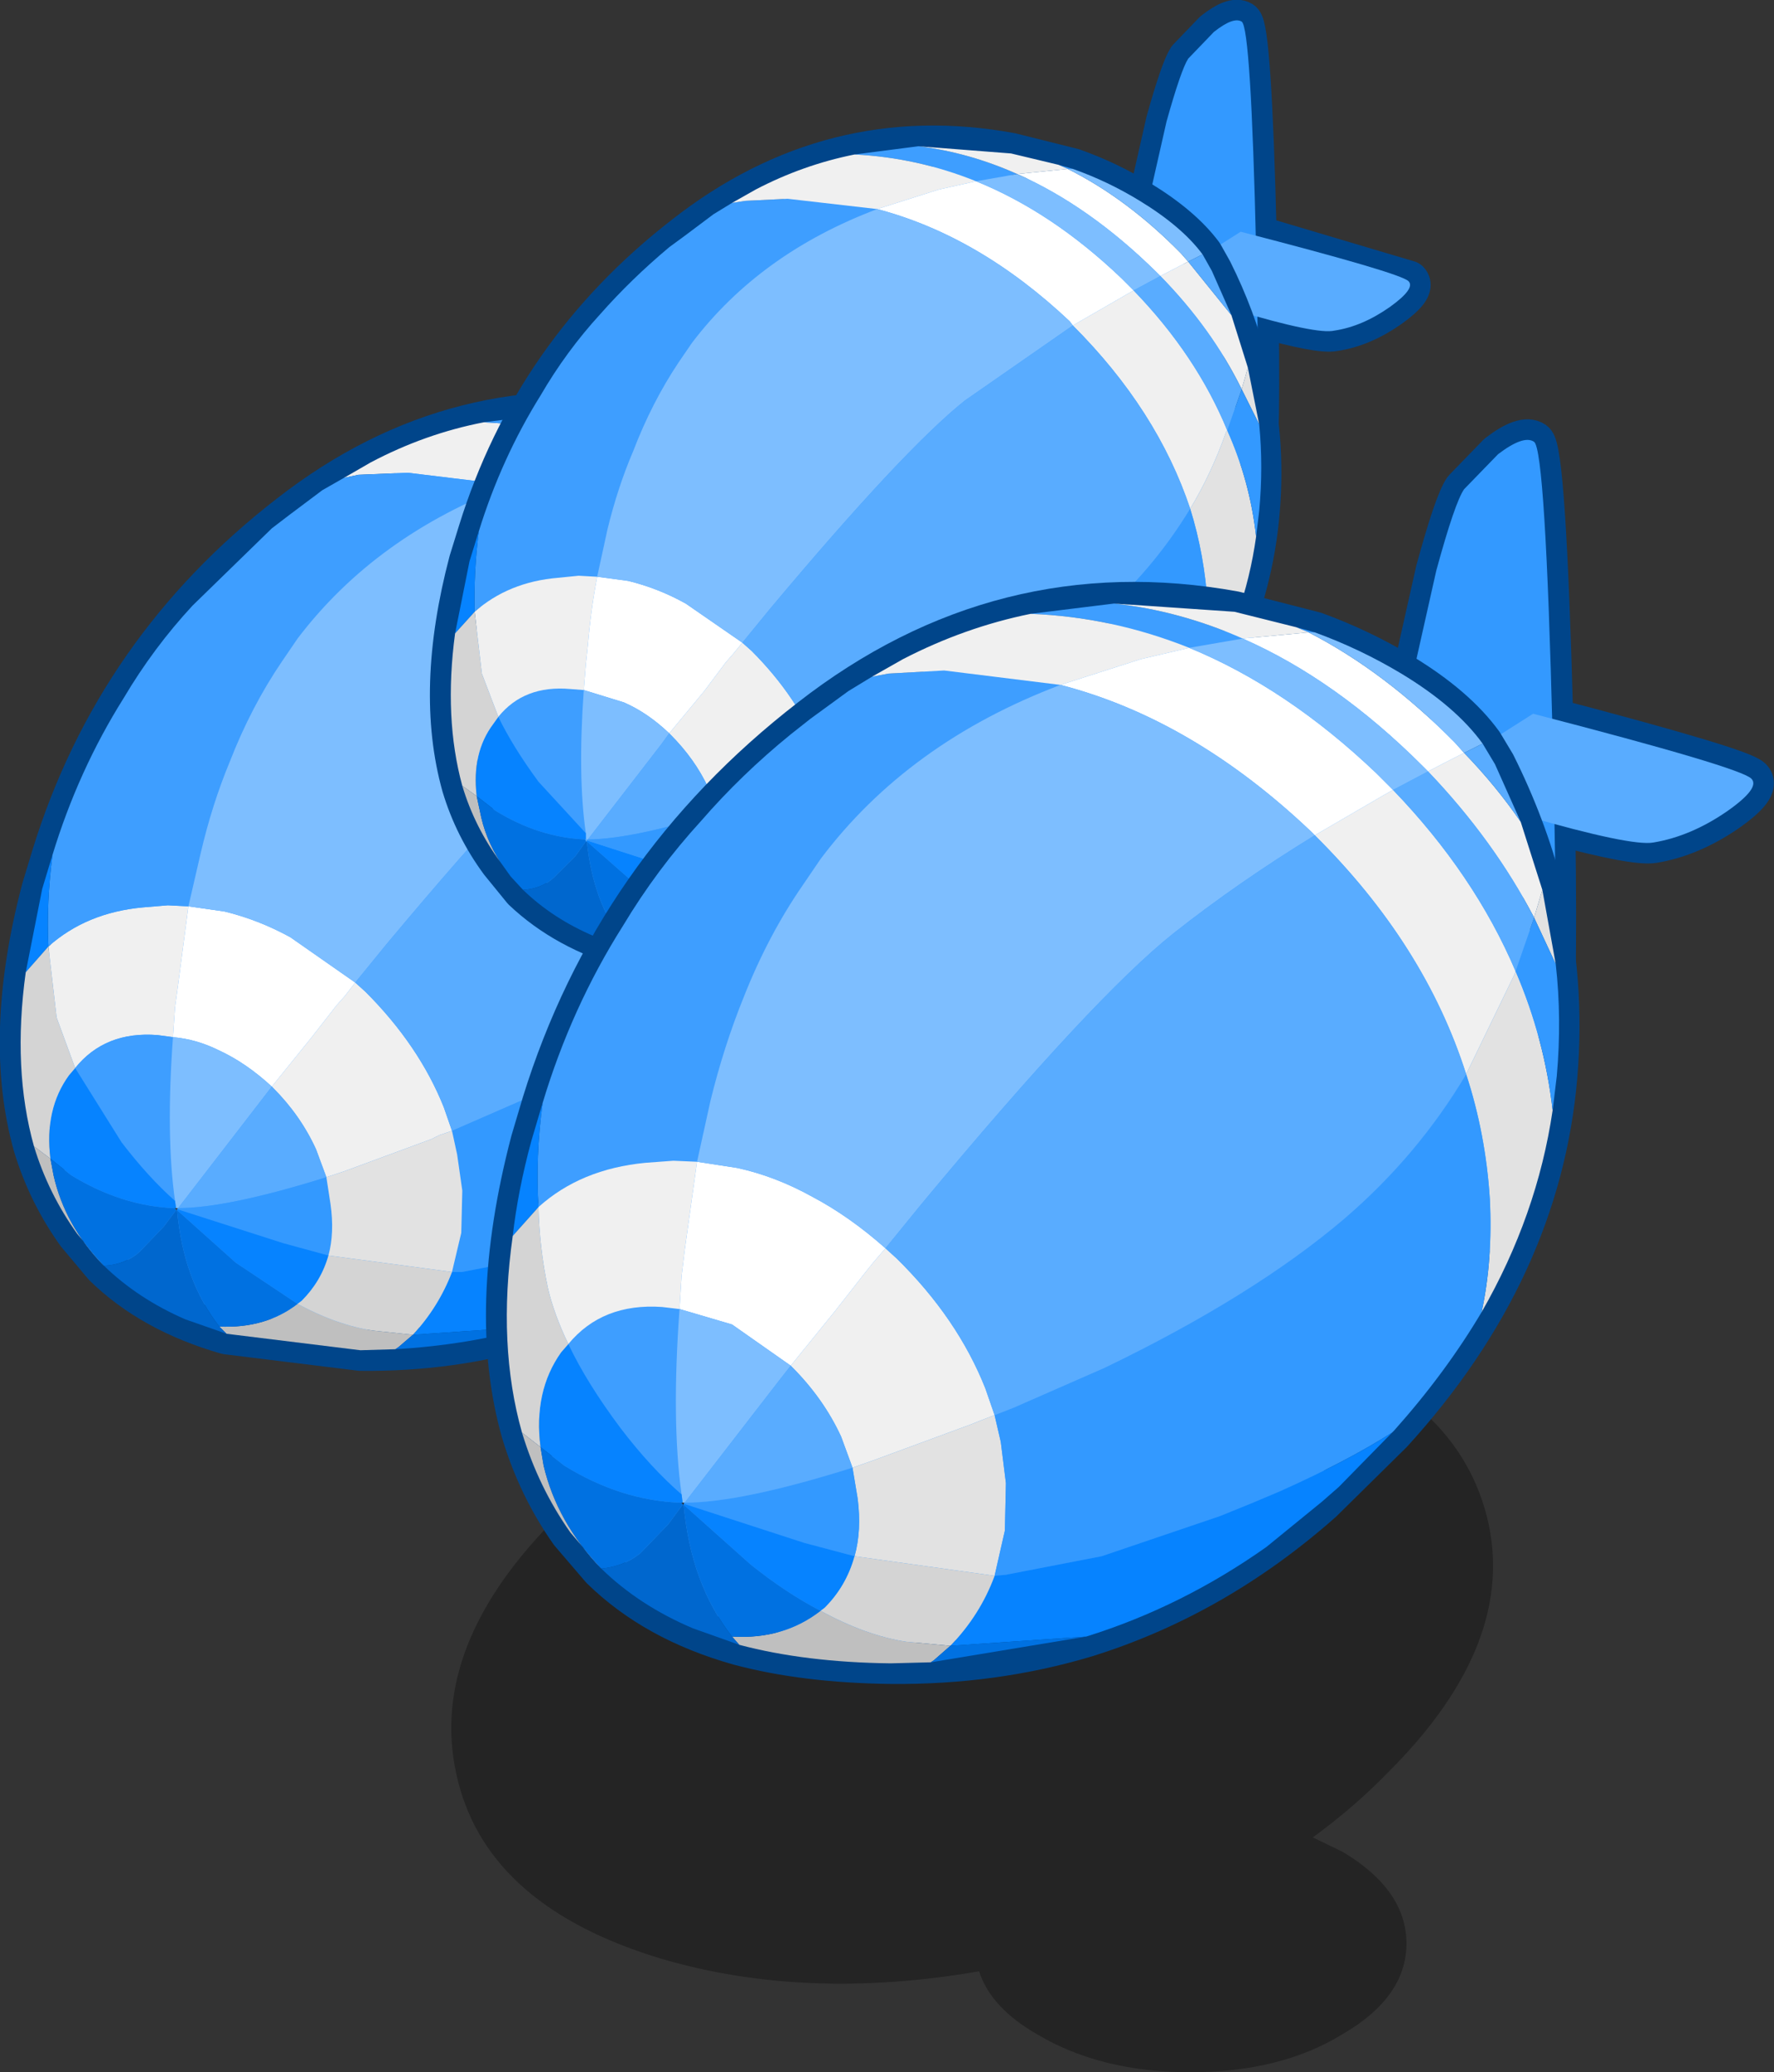 <?xml version="1.0" encoding="UTF-8" standalone="no"?>
<svg xmlns:xlink="http://www.w3.org/1999/xlink" height="100.6px" width="86.15px" xmlns="http://www.w3.org/2000/svg">
  <rect width="100%" height="100%" fill="#333333" stroke="none"/>
  <g transform="matrix(1.0, 0.0, 0.0, 1.0, 13.3, 35.6)">
    <path d="M58.9 38.0 Q60.45 44.1 54.15 50.4 52.45 52.15 50.45 53.6 L51.9 54.3 Q55.0 56.15 55.0 58.75 55.0 61.35 51.9 63.15 48.9 65.0 44.5 65.0 40.15 65.0 37.05 63.15 34.8 61.85 34.25 60.1 25.85 61.55 18.85 59.5 10.5 57.0 8.95 50.9 7.35 44.65 13.4 38.4 19.7 32.45 30.1 29.75 40.55 27.05 48.7 29.3 57.3 31.75 58.9 38.0" fill="#000000" fill-opacity="0.302" fill-rule="evenodd" stroke="none"/>
    <path d="M30.25 -21.95 Q31.35 -22.8 31.8 -22.5 32.3 -22.15 32.6 -10.6 40.7 -8.45 41.1 -8.05 41.5 -7.65 40.05 -6.6 38.5 -5.55 36.95 -5.3 36.15 -5.15 32.7 -6.1 32.8 2.55 32.45 2.95 32.1 3.35 30.15 2.35 L28.25 1.3 26.65 -4.65 26.5 -7.95 Q26.45 -11.45 26.65 -12.65 L27.6 -16.95 Q28.4 -19.85 28.8 -20.45 L30.25 -21.95" fill="#59acff" fill-rule="evenodd" stroke="none"/>
    <path d="M30.25 -21.95 Q31.35 -22.8 31.8 -22.5 32.3 -22.15 32.6 -10.6 40.7 -8.45 41.1 -8.05 41.5 -7.65 40.05 -6.6 38.5 -5.55 36.95 -5.3 36.15 -5.15 32.7 -6.1 32.8 2.55 32.45 2.95 32.1 3.35 30.15 2.35 L28.25 1.3 26.65 -4.65 26.5 -7.95 Q26.45 -11.45 26.65 -12.65 L27.6 -16.95 Q28.4 -19.85 28.8 -20.45 L30.25 -21.95 Z" fill="none" stroke="#00458a" stroke-linecap="round" stroke-linejoin="round" stroke-width="2.0"/>
    <path d="M26.5 -7.95 Q26.45 -11.45 26.65 -12.65 L27.6 -16.95 Q28.4 -19.85 28.8 -20.45 L30.25 -21.95 Q31.35 -22.8 31.8 -22.5 32.3 -22.15 32.6 -9.85 32.9 2.45 32.45 2.95 32.1 3.35 30.15 2.35 L28.25 1.3 26.65 -4.65 26.5 -7.95" fill="#3399ff" fill-rule="evenodd" stroke="none"/>
    <path d="M27.05 -7.8 L31.75 -10.8 Q40.65 -8.5 41.1 -8.05 41.5 -7.65 40.05 -6.6 38.5 -5.55 36.95 -5.3 36.0 -5.1 31.4 -6.45 L27.05 -7.8" fill="#59acff" fill-rule="evenodd" stroke="none"/>
    <path d="M30.1 -8.65 Q31.45 -6.0 32.15 -3.25 33.1 0.65 32.75 4.75 32.05 13.05 25.7 20.05 L22.7 23.0 Q18.1 27.05 12.6 28.8 8.6 30.0 4.2 29.95 L-2.3 29.15 Q-5.95 28.1 -8.25 25.85 L-9.55 24.3 Q-10.95 22.35 -11.65 20.05 -13.15 14.75 -11.25 7.55 L-10.75 5.9 Q-7.65 -4.1 0.75 -10.6 8.95 -17.0 18.95 -15.2 L22.4 -14.3 Q24.35 -13.6 26.1 -12.55 28.45 -11.1 29.6 -9.55 L30.1 -8.65 M-4.75 23.15 L-4.7 23.15 -4.7 23.1 -4.65 23.05 -4.85 23.05 -4.75 23.1 -4.75 23.15" fill="#3e9eff" fill-rule="evenodd" stroke="none"/>
    <path d="M30.1 -8.65 L29.6 -9.55 Q28.45 -11.1 26.1 -12.55 24.35 -13.6 22.4 -14.3 L18.95 -15.2 Q8.95 -17.0 0.75 -10.6 -7.65 -4.1 -10.75 5.9 L-11.25 7.55 Q-13.15 14.75 -11.65 20.05 -10.95 22.35 -9.55 24.3 L-8.25 25.85 Q-5.95 28.1 -2.3 29.15 L4.2 29.95 Q8.6 30.0 12.6 28.8 18.1 27.05 22.7 23.0 L25.7 20.05 Q32.05 13.05 32.75 4.75 33.1 0.65 32.15 -3.25 31.45 -6.0 30.1 -8.65 Z" fill="none" stroke="#00458a" stroke-linecap="round" stroke-linejoin="round" stroke-width="2.0"/>
    <path d="M19.3 -14.05 Q16.6 -15.25 13.75 -15.55 L18.95 -15.2 21.6 -14.55 22.1 -14.3 19.3 -14.05 M10.2 -15.1 Q13.7 -14.95 17.0 -13.65 L14.9 -13.15 11.45 -12.05 6.5 -12.65 4.1 -12.55 3.4 -12.4 4.7 -13.15 Q7.35 -14.55 10.2 -15.1 M-10.95 10.35 Q-9.1 8.7 -6.35 8.45 L-5.15 8.35 -4.15 8.4 -4.65 12.2 -4.8 13.3 -4.9 14.75 -5.65 14.65 Q-8.2 14.45 -9.65 16.25 L-10.55 13.8 -10.95 10.35 M22.4 -5.6 L25.35 -7.3 25.75 -7.55 Q29.25 -3.9 31.0 0.25 L30.95 0.35 Q30.1 2.6 28.9 4.65 27.1 -0.9 22.4 -5.6 M31.8 -2.05 Q30.1 -5.4 27.25 -8.35 L28.8 -9.15 31.2 -6.15 32.15 -3.25 31.8 -2.05 M3.95 12.1 L4.45 12.55 Q7.05 15.15 8.25 18.15 L8.65 19.3 8.05 19.5 7.65 19.7 3.45 21.25 2.55 21.55 2.05 20.2 Q1.3 18.55 -0.05 17.2 L-0.1 17.15 1.8 14.8 3.05 13.2 3.45 12.75 3.95 12.1" fill="#f0f0f0" fill-rule="evenodd" stroke="none"/>
    <path d="M17.0 -13.65 Q21.2 -11.9 25.05 -8.25 L25.75 -7.55 25.35 -7.3 22.4 -5.6 22.2 -5.8 Q17.15 -10.6 11.45 -12.05 L14.9 -13.15 17.0 -13.65 M27.25 -8.35 L27.05 -8.55 Q23.3 -12.25 19.3 -14.05 L22.1 -14.3 Q25.4 -12.65 28.4 -9.6 L28.8 -9.15 27.25 -8.35 M-4.15 8.4 L-2.4 8.65 Q-0.75 9.05 0.8 9.9 L3.95 12.1 3.45 12.75 3.05 13.2 1.8 14.8 -0.1 17.15 Q-1.35 16.0 -2.65 15.4 -3.75 14.85 -4.9 14.75 L-4.8 13.3 -4.65 12.2 -4.15 8.4" fill="#ffffff" fill-rule="evenodd" stroke="none"/>
    <path d="M19.3 -14.05 L17.0 -13.65 Q13.7 -14.95 10.2 -15.1 L13.75 -15.55 Q16.6 -15.25 19.3 -14.05 M22.1 -14.3 L21.6 -14.55 22.4 -14.3 22.1 -14.3 M3.4 -12.4 L4.1 -12.55 6.5 -12.65 11.45 -12.05 Q4.95 -9.6 1.15 -4.6 L0.4 -3.5 Q-1.1 -1.3 -2.15 1.4 -3.0 3.45 -3.55 5.8 L-4.15 8.4 -5.15 8.35 -6.35 8.45 Q-9.1 8.7 -10.95 10.35 -11.05 8.2 -10.75 5.9 -9.5 1.8 -7.3 -1.7 -5.85 -4.15 -3.95 -6.2 L-0.1 -9.95 0.75 -10.6 2.35 -11.8 3.4 -12.4 M-9.65 16.25 Q-8.2 14.45 -5.65 14.65 L-4.9 14.75 Q-5.25 19.55 -4.8 22.7 -6.1 21.55 -7.4 19.85 L-9.65 16.25" fill="#3e9eff" fill-rule="evenodd" stroke="none"/>
    <path d="M17.0 -13.65 L19.3 -14.05 Q23.3 -12.25 27.05 -8.55 L27.25 -8.35 25.75 -7.55 25.05 -8.25 Q21.2 -11.9 17.0 -13.65 M-4.15 8.4 L-3.55 5.8 Q-3.0 3.45 -2.15 1.4 -1.1 -1.3 0.4 -3.5 L1.15 -4.6 Q4.95 -9.6 11.45 -12.05 17.15 -10.6 22.2 -5.8 L22.4 -5.6 Q19.05 -3.55 16.35 -1.4 12.9 1.35 5.5 10.2 L3.95 12.1 0.8 9.9 Q-0.75 9.05 -2.4 8.65 L-4.15 8.4 M28.8 -9.15 L28.4 -9.6 Q25.4 -12.65 22.1 -14.3 L22.4 -14.3 Q24.35 -13.6 26.1 -12.55 28.45 -11.1 29.6 -9.55 L28.8 -9.15 M-4.9 14.75 Q-3.75 14.85 -2.65 15.4 -1.35 16.0 -0.1 17.15 L-0.6 17.8 -4.65 23.05 -4.75 23.05 -4.8 22.7 Q-5.25 19.55 -4.9 14.75" fill="#7dbeff" fill-rule="evenodd" stroke="none"/>
    <path d="M25.75 -7.55 L27.25 -8.35 Q30.1 -5.4 31.8 -2.05 L31.0 0.25 Q29.25 -3.9 25.75 -7.55 M29.6 -9.55 L30.1 -8.65 31.2 -6.15 28.8 -9.15 29.6 -9.55 M3.95 12.1 L5.5 10.2 Q12.9 1.35 16.35 -1.4 19.05 -3.55 22.4 -5.6 27.1 -0.9 28.9 4.65 26.8 8.15 23.65 10.85 19.8 14.15 13.35 17.25 L9.45 18.95 8.65 19.3 8.25 18.15 Q7.05 15.15 4.45 12.55 L3.95 12.1 M-0.1 17.15 L-0.05 17.2 Q1.3 18.55 2.05 20.2 L2.55 21.55 Q-2.25 23.05 -4.65 23.05 L-0.6 17.8 -0.1 17.15" fill="#59acff" fill-rule="evenodd" stroke="none"/>
    <path d="M31.0 0.25 L31.8 -2.05 32.75 -0.1 Q33.0 2.25 32.75 4.75 L32.6 6.2 Q32.25 3.1 31.0 0.25 M29.55 14.85 L25.8 19.95 25.7 20.05 20.9 22.55 Q20.3 22.75 19.75 23.05 L18.3 23.6 13.25 25.35 9.15 26.15 8.65 26.15 9.1 24.25 9.15 22.2 8.9 20.45 8.65 19.3 9.45 18.95 13.35 17.25 Q19.8 14.15 23.65 10.85 26.8 8.15 28.9 4.65 29.7 7.2 29.9 10.0 30.05 12.6 29.55 14.85 M2.55 21.55 L2.75 22.85 Q2.95 24.25 2.65 25.35 L0.45 24.75 -4.7 23.1 -4.65 23.05 Q-2.25 23.05 2.55 21.55" fill="#3399ff" fill-rule="evenodd" stroke="none"/>
    <path d="M32.15 -3.25 L32.75 -0.1 31.8 -2.05 32.15 -3.25 M32.6 6.2 Q31.95 10.7 29.55 14.85 30.05 12.6 29.9 10.0 29.7 7.2 28.9 4.65 30.1 2.6 30.95 0.35 L31.0 0.25 Q32.25 3.1 32.6 6.2 M8.65 19.3 L8.9 20.45 9.15 22.2 9.1 24.25 8.65 26.15 2.65 25.35 Q2.95 24.25 2.75 22.85 L2.55 21.55 3.45 21.25 7.65 19.7 8.05 19.5 8.65 19.3" fill="#e2e2e2" fill-rule="evenodd" stroke="none"/>
    <path d="M-10.75 5.9 Q-11.05 8.2 -10.95 10.35 L-12.05 11.6 -11.25 7.55 -10.75 5.9 M25.7 20.05 L23.5 22.3 23.4 22.35 22.7 23.0 20.3 24.95 Q16.7 27.5 12.6 28.8 L6.75 29.2 Q8.0 27.85 8.65 26.15 L9.15 26.15 13.25 25.35 18.3 23.6 19.75 23.05 Q20.3 22.75 20.9 22.55 L25.7 20.05 M-4.7 23.1 L0.45 24.75 2.65 25.35 Q2.3 26.6 1.35 27.55 L1.15 27.7 -1.85 25.7 -4.7 23.15 -4.7 23.1 M-4.75 23.05 L-4.85 23.05 Q-7.4 22.95 -9.85 21.45 L-10.85 20.65 Q-11.15 18.25 -9.95 16.6 L-9.65 16.25 -7.4 19.85 Q-6.1 21.55 -4.8 22.7 L-4.75 23.05" fill="#0683ff" fill-rule="evenodd" stroke="none"/>
    <path d="M5.9 29.9 L4.2 29.95 -2.3 29.15 -2.65 28.8 Q-0.4 28.9 1.15 27.7 3.1 28.75 4.85 29.0 L6.75 29.2 6.05 29.8 5.9 29.9 M-8.25 25.85 L-9.55 24.3 Q-10.95 22.35 -11.65 20.05 L-10.85 20.65 -10.7 21.45 Q-10.15 23.9 -8.25 25.85" fill="#bfbfbf" fill-rule="evenodd" stroke="none"/>
    <path d="M12.6 28.8 Q9.4 29.7 5.9 29.9 L6.05 29.8 6.75 29.2 12.6 28.8 M-4.85 23.05 L-4.75 23.1 -4.75 23.15 -5.35 23.95 -6.55 25.2 Q-7.25 25.8 -8.25 25.85 -10.15 23.9 -10.7 21.45 L-10.85 20.65 -9.85 21.45 Q-7.4 22.95 -4.85 23.05 M-4.7 23.15 L-1.85 25.7 1.15 27.7 Q-0.4 28.9 -2.65 28.8 -4.4 26.55 -4.7 23.15" fill="#0071e1" fill-rule="evenodd" stroke="none"/>
    <path d="M-11.65 20.05 Q-12.7 16.3 -12.05 11.6 L-10.95 10.35 -10.55 13.8 -9.65 16.25 -9.95 16.6 Q-11.15 18.25 -10.85 20.65 L-11.65 20.05 M2.65 25.35 L8.65 26.15 Q8.0 27.85 6.75 29.2 L4.85 29.0 Q3.1 28.75 1.15 27.7 L1.35 27.55 Q2.3 26.6 2.65 25.35" fill="#d4d4d4" fill-rule="evenodd" stroke="none"/>
    <path d="M-2.3 29.15 L-4.3 28.45 Q-6.6 27.45 -8.25 25.85 -7.25 25.8 -6.55 25.2 L-5.35 23.95 -4.75 23.15 -4.7 23.15 Q-4.4 26.55 -2.65 28.8 L-2.3 29.15" fill="#0067ce" fill-rule="evenodd" stroke="none"/>
    <path d="M44.4 -32.75 L45.65 -34.05 Q46.6 -34.8 47.0 -34.55 47.45 -34.25 47.7 -24.15 L55.1 -21.95 Q55.45 -21.6 54.2 -20.7 52.85 -19.75 51.5 -19.55 50.8 -19.4 47.8 -20.25 47.9 -12.7 47.55 -12.35 47.25 -12.0 45.55 -12.9 L43.9 -13.8 42.5 -19.0 42.4 -21.85 42.5 -25.95 43.35 -29.7 Q44.05 -32.2 44.4 -32.75" fill="#59acff" fill-rule="evenodd" stroke="none"/>
    <path d="M44.4 -32.75 L45.65 -34.05 Q46.6 -34.8 47.0 -34.55 47.45 -34.25 47.7 -24.15 L55.1 -21.95 Q55.45 -21.6 54.2 -20.7 52.85 -19.75 51.5 -19.55 50.8 -19.4 47.8 -20.25 47.9 -12.7 47.55 -12.35 47.25 -12.0 45.55 -12.9 L43.9 -13.8 42.5 -19.0 42.4 -21.85 42.5 -25.95 43.35 -29.7 Q44.05 -32.2 44.4 -32.75 Z" fill="none" stroke="#00458a" stroke-linecap="round" stroke-linejoin="round" stroke-width="2.0"/>
    <path d="M47.0 -34.55 Q47.45 -34.25 47.7 -23.5 47.95 -12.8 47.55 -12.35 47.25 -12.0 45.55 -12.9 L43.9 -13.8 42.5 -19.0 42.4 -21.85 42.5 -25.95 43.35 -29.7 Q44.05 -32.2 44.4 -32.75 L45.65 -34.05 Q46.6 -34.8 47.0 -34.55" fill="#3399ff" fill-rule="evenodd" stroke="none"/>
    <path d="M51.5 -19.55 Q50.65 -19.35 46.65 -20.55 L42.85 -21.75 46.95 -24.35 Q54.7 -22.35 55.1 -21.95 55.45 -21.6 54.2 -20.7 52.85 -19.75 51.5 -19.55" fill="#59acff" fill-rule="evenodd" stroke="none"/>
    <path d="M35.8 -28.15 L38.8 -27.4 Q40.5 -26.8 42.05 -25.85 44.1 -24.6 45.1 -23.25 L45.55 -22.45 Q46.7 -20.15 47.3 -17.75 48.15 -14.35 47.85 -10.8 47.25 -3.55 41.7 2.55 L39.1 5.1 Q35.1 8.65 30.3 10.15 26.8 11.2 22.95 11.15 L17.3 10.45 Q14.15 9.55 12.1 7.6 L11.0 6.25 Q9.75 4.55 9.15 2.55 7.85 -2.1 9.5 -8.35 L9.95 -9.8 Q12.65 -18.5 19.95 -24.15 27.1 -29.75 35.8 -28.15 M15.25 5.15 L15.1 5.15 15.15 5.2 15.15 5.25 15.2 5.25 15.2 5.2 15.25 5.15" fill="#3e9eff" fill-rule="evenodd" stroke="none"/>
    <path d="M35.8 -28.15 Q27.1 -29.75 19.95 -24.15 12.65 -18.5 9.95 -9.8 L9.5 -8.35 Q7.85 -2.1 9.15 2.55 9.75 4.55 11.0 6.25 L12.1 7.6 Q14.15 9.55 17.3 10.45 L22.95 11.15 Q26.8 11.2 30.3 10.15 35.1 8.65 39.1 5.1 L41.7 2.55 Q47.25 -3.55 47.85 -10.8 48.15 -14.35 47.3 -17.75 46.7 -20.15 45.55 -22.45 L45.1 -23.25 Q44.1 -24.6 42.05 -25.85 40.5 -26.8 38.8 -27.4 L35.8 -28.15 Z" fill="none" stroke="#00458a" stroke-linecap="round" stroke-linejoin="round" stroke-width="2.0"/>
    <path d="M22.25 -25.75 L22.9 -25.85 24.95 -25.95 29.3 -25.45 Q23.6 -23.3 20.3 -18.95 L19.65 -18.0 Q18.35 -16.05 17.45 -13.7 16.7 -11.95 16.2 -9.9 L15.7 -7.6 14.8 -7.65 13.8 -7.55 Q11.4 -7.35 9.75 -5.9 9.7 -7.8 9.95 -9.8 11.05 -13.35 12.95 -16.4 14.2 -18.55 15.85 -20.35 17.35 -22.05 19.2 -23.6 L19.95 -24.15 21.35 -25.2 22.25 -25.75 M34.1 -26.8 Q31.25 -27.95 28.2 -28.1 L31.3 -28.5 Q33.75 -28.2 36.1 -27.15 L34.1 -26.8 M38.1 -27.6 L38.8 -27.4 38.55 -27.4 38.1 -27.6 M10.9 -0.8 Q12.15 -2.35 14.4 -2.15 L15.05 -2.1 Q14.75 2.1 15.15 4.85 L12.85 2.35 Q11.6 0.65 10.9 -0.8" fill="#3e9eff" fill-rule="evenodd" stroke="none"/>
    <path d="M22.25 -25.75 L23.4 -26.4 Q25.7 -27.6 28.2 -28.1 31.25 -27.95 34.1 -26.8 L32.3 -26.4 29.3 -25.45 24.95 -25.95 22.9 -25.85 22.25 -25.75 M31.3 -28.5 L35.8 -28.15 38.1 -27.6 38.55 -27.4 36.1 -27.15 Q33.75 -28.2 31.3 -28.5 M46.5 -20.3 L47.3 -17.75 47.0 -16.7 Q45.55 -19.65 43.05 -22.2 L44.4 -22.9 46.5 -20.3 M38.8 -19.8 L41.4 -21.3 41.75 -21.5 Q44.8 -18.35 46.3 -14.7 L46.25 -14.65 Q45.55 -12.65 44.5 -10.9 42.9 -15.7 38.8 -19.8 M9.75 -5.9 Q11.4 -7.35 13.8 -7.55 L14.8 -7.65 15.7 -7.6 Q15.4 -6.05 15.25 -4.3 L15.15 -3.35 15.05 -2.1 14.4 -2.15 Q12.15 -2.35 10.9 -0.8 L10.1 -2.9 9.75 -5.9 M19.2 0.0 L20.9 -2.05 21.95 -3.45 22.3 -3.85 22.75 -4.4 23.2 -4.0 Q25.45 -1.75 26.5 0.9 L26.85 1.9 26.3 2.05 25.95 2.25 Q23.95 2.95 22.3 3.6 21.9 3.65 21.55 3.85 L21.1 2.65 Q20.45 1.25 19.25 0.05 L19.2 0.0" fill="#f0f0f0" fill-rule="evenodd" stroke="none"/>
    <path d="M29.3 -25.45 L32.3 -26.4 34.1 -26.8 Q37.8 -25.3 41.15 -22.1 L41.75 -21.5 41.4 -21.3 38.8 -19.8 38.65 -20.0 Q34.25 -24.15 29.3 -25.45 M36.1 -27.15 L38.55 -27.4 Q41.45 -25.95 44.05 -23.3 L44.4 -22.9 43.05 -22.2 42.85 -22.4 Q39.6 -25.6 36.1 -27.15 M15.7 -7.6 L17.2 -7.4 Q18.65 -7.05 20.0 -6.3 L22.75 -4.4 22.3 -3.85 21.95 -3.45 20.9 -2.05 19.2 0.0 Q18.15 -1.0 17.0 -1.5 L15.05 -2.1 15.15 -3.35 15.25 -4.3 Q15.4 -6.05 15.7 -7.6" fill="#ffffff" fill-rule="evenodd" stroke="none"/>
    <path d="M38.8 -27.4 Q40.5 -26.8 42.05 -25.85 44.1 -24.6 45.1 -23.25 L44.4 -22.9 44.05 -23.3 Q41.45 -25.95 38.55 -27.4 L38.8 -27.4 M34.1 -26.8 L36.1 -27.15 Q39.6 -25.6 42.85 -22.4 L43.05 -22.2 41.75 -21.5 41.15 -22.1 Q37.8 -25.3 34.1 -26.8 M15.7 -7.6 L16.2 -9.9 Q16.7 -11.95 17.45 -13.7 18.35 -16.05 19.65 -18.0 L20.3 -18.95 Q23.6 -23.3 29.3 -25.45 34.25 -24.15 38.65 -20.0 L38.8 -19.8 33.55 -16.15 Q30.55 -13.75 24.1 -6.05 L22.75 -4.4 20.0 -6.3 Q18.65 -7.05 17.2 -7.4 L15.7 -7.6 M15.15 4.85 Q14.75 2.1 15.05 -2.1 L17.0 -1.5 Q18.15 -1.0 19.2 0.0 L18.8 0.55 15.25 5.15 15.15 5.15 15.15 4.85" fill="#7dbeff" fill-rule="evenodd" stroke="none"/>
    <path d="M41.7 2.55 L39.8 4.5 39.7 4.55 39.1 5.1 37.0 6.8 Q33.85 9.0 30.3 10.15 L25.2 10.5 Q26.3 9.35 26.85 7.85 L27.3 7.85 30.85 7.15 35.25 5.6 36.5 5.15 37.5 4.7 Q40.0 3.6 41.7 2.55 M8.8 -4.85 L9.5 -8.35 9.95 -9.8 Q9.7 -7.8 9.75 -5.9 L8.8 -4.85 M10.9 -0.8 Q11.6 0.65 12.85 2.35 L15.15 4.85 15.15 5.15 15.1 5.15 Q12.85 5.05 10.75 3.75 L9.85 3.05 Q9.6 0.95 10.65 -0.45 L10.9 -0.8 M15.2 5.2 L19.7 6.65 21.6 7.15 Q21.3 8.25 20.5 9.05 L20.3 9.2 17.7 7.45 15.2 5.25 15.2 5.2" fill="#0683ff" fill-rule="evenodd" stroke="none"/>
    <path d="M9.15 2.55 Q8.25 -0.75 8.8 -4.85 L9.75 -5.9 10.1 -2.9 10.9 -0.8 10.65 -0.45 Q9.6 0.95 9.85 3.05 L9.15 2.55 M26.85 7.85 Q26.3 9.35 25.2 10.5 L23.55 10.35 Q22.0 10.1 20.3 9.2 L20.5 9.05 Q21.3 8.25 21.6 7.15 24.9 7.9 26.85 7.85" fill="#d4d4d4" fill-rule="evenodd" stroke="none"/>
    <path d="M45.1 -23.25 L45.55 -22.45 46.5 -20.3 44.4 -22.9 45.1 -23.25 M41.75 -21.5 L43.05 -22.2 Q45.55 -19.65 47.0 -16.7 L46.3 -14.7 Q44.8 -18.35 41.75 -21.5 M22.75 -4.4 L24.1 -6.05 Q30.55 -13.75 33.55 -16.15 L38.8 -19.8 Q42.9 -15.7 44.5 -10.9 42.65 -7.85 39.9 -5.5 36.55 -2.6 30.95 0.1 L27.55 1.55 26.85 1.9 26.5 0.9 Q25.45 -1.75 23.2 -4.0 L22.75 -4.4 M19.2 0.0 L19.25 0.05 Q20.45 1.25 21.1 2.65 L21.55 3.85 Q17.35 5.15 15.25 5.15 L18.8 0.55 19.2 0.0" fill="#59acff" fill-rule="evenodd" stroke="none"/>
    <path d="M47.3 -17.75 L47.85 -15.0 47.0 -16.7 47.3 -17.75 M47.7 -9.55 Q47.15 -5.6 45.05 -2.0 45.5 -3.95 45.35 -6.2 45.2 -8.65 44.5 -10.9 45.55 -12.65 46.25 -14.65 L46.3 -14.7 Q47.4 -12.25 47.7 -9.55 M21.55 3.85 Q21.9 3.65 22.3 3.6 23.95 2.95 25.95 2.25 L26.3 2.05 26.85 1.9 27.05 2.9 27.3 4.4 27.25 6.2 26.85 7.85 Q24.9 7.9 21.6 7.15 21.9 6.2 21.7 4.95 L21.55 3.85" fill="#e2e2e2" fill-rule="evenodd" stroke="none"/>
    <path d="M47.85 -15.0 Q48.05 -12.95 47.85 -10.8 L47.7 -9.55 Q47.4 -12.25 46.3 -14.7 L47.0 -16.7 47.85 -15.0 M45.05 -2.0 L41.8 2.45 41.7 2.55 Q40.0 3.6 37.5 4.7 L36.5 5.15 35.25 5.6 30.85 7.15 27.3 7.85 26.85 7.85 27.25 6.2 27.3 4.4 27.05 2.9 26.85 1.9 27.55 1.55 30.95 0.1 Q36.55 -2.6 39.9 -5.5 42.65 -7.85 44.5 -10.9 45.2 -8.65 45.35 -6.2 45.5 -3.95 45.05 -2.0 M21.55 3.85 L21.7 4.95 Q21.9 6.2 21.6 7.15 L19.7 6.65 15.2 5.2 15.25 5.15 Q17.35 5.15 21.55 3.85" fill="#3399ff" fill-rule="evenodd" stroke="none"/>
    <path d="M24.45 11.1 L22.95 11.15 17.3 10.45 17.0 10.15 Q18.95 10.25 20.3 9.2 22.0 10.1 23.55 10.35 L25.2 10.5 24.6 11.0 24.45 11.1 M11.0 6.25 Q9.75 4.55 9.15 2.55 L9.85 3.05 10.0 3.75 Q10.25 5.1 11.0 6.25" fill="#bfbfbf" fill-rule="evenodd" stroke="none"/>
    <path d="M30.3 10.15 L24.45 11.1 24.6 11.0 25.2 10.5 30.3 10.15 M12.1 7.6 L11.5 6.95 11.0 6.25 Q10.25 5.1 10.0 3.75 L9.85 3.05 10.75 3.75 Q12.85 5.05 15.1 5.15 L15.15 5.2 15.15 5.25 14.65 5.95 13.6 7.0 Q13.0 7.55 12.1 7.6 M15.2 5.25 L17.7 7.45 20.3 9.2 Q18.95 10.25 17.0 10.15 15.5 8.2 15.2 5.25" fill="#0071e1" fill-rule="evenodd" stroke="none"/>
    <path d="M17.3 10.45 L15.55 9.85 Q13.55 9.0 12.1 7.6 13.0 7.55 13.6 7.0 L14.65 5.95 15.15 5.25 15.2 5.25 Q15.5 8.2 17.0 10.15 L17.3 10.45" fill="#0067ce" fill-rule="evenodd" stroke="none"/>
    <path d="M61.2 -14.15 Q61.75 -13.75 62.1 -0.7 71.25 1.7 71.75 2.2 72.2 2.65 70.55 3.8 68.8 5.0 67.0 5.3 66.1 5.45 62.2 4.4 62.35 14.15 61.95 14.6 61.55 15.05 59.35 13.95 L57.2 12.75 55.35 6.0 55.2 2.3 Q55.15 -1.65 55.35 -3.0 L56.45 -7.9 Q57.35 -11.2 57.8 -11.85 L59.45 -13.55 Q60.7 -14.5 61.2 -14.15" fill="#59acff" fill-rule="evenodd" stroke="none"/>
    <path d="M61.2 -14.15 Q61.75 -13.75 62.1 -0.7 71.25 1.7 71.75 2.2 72.2 2.65 70.55 3.8 68.8 5.0 67.0 5.3 66.1 5.45 62.2 4.4 62.35 14.15 61.95 14.6 61.55 15.05 59.35 13.95 L57.2 12.75 55.35 6.0 55.2 2.3 Q55.15 -1.65 55.35 -3.0 L56.45 -7.9 Q57.35 -11.2 57.8 -11.85 L59.45 -13.55 Q60.7 -14.5 61.2 -14.15 Z" fill="none" stroke="#00458a" stroke-linecap="round" stroke-linejoin="round" stroke-width="2.0"/>
    <path d="M56.45 -7.9 Q57.35 -11.2 57.8 -11.85 L59.45 -13.55 Q60.7 -14.5 61.2 -14.15 61.75 -13.75 62.1 0.15 62.45 14.05 61.95 14.6 61.55 15.05 59.35 13.95 L57.2 12.75 55.35 6.0 55.2 2.3 Q55.15 -1.65 55.35 -3.0 L56.45 -7.9" fill="#3399ff" fill-rule="evenodd" stroke="none"/>
    <path d="M60.75 4.0 L55.8 2.45 61.15 -0.95 Q71.2 1.65 71.75 2.2 72.2 2.65 70.55 3.8 68.8 5.0 67.0 5.3 65.95 5.5 60.75 4.0" fill="#59acff" fill-rule="evenodd" stroke="none"/>
    <path d="M50.55 -4.9 Q52.75 -4.1 54.75 -2.9 57.4 -1.3 58.7 0.5 L59.3 1.5 Q60.8 4.5 61.6 7.6 62.7 12.0 62.3 16.65 61.5 26.05 54.3 33.95 L50.9 37.3 Q45.7 41.9 39.45 43.85 34.95 45.2 29.95 45.15 25.8 45.1 22.6 44.25 18.5 43.1 15.9 40.55 L14.4 38.8 Q12.85 36.6 12.05 33.95 10.35 28.0 12.5 19.8 L13.05 17.95 Q16.55 6.65 26.05 -0.7 35.35 -7.95 46.65 -5.9 L50.55 -4.9 M19.9 37.45 L19.9 37.4 19.95 37.35 19.75 37.35 19.85 37.4 19.85 37.45 19.9 37.45" fill="#3e9eff" fill-rule="evenodd" stroke="none"/>
    <path d="M50.55 -4.9 L46.65 -5.9 Q35.35 -7.95 26.05 -0.7 16.55 6.65 13.05 17.95 L12.5 19.8 Q10.35 28.0 12.05 33.95 12.85 36.6 14.4 38.8 L15.9 40.55 Q18.5 43.1 22.6 44.25 25.8 45.1 29.95 45.15 34.95 45.2 39.45 43.85 45.7 41.9 50.9 37.3 L54.3 33.95 Q61.5 26.05 62.3 16.65 62.7 12.0 61.6 7.6 60.8 4.5 59.3 1.5 L58.7 0.5 Q57.4 -1.3 54.75 -2.9 52.75 -4.1 50.55 -4.9 Z" fill="none" stroke="#00458a" stroke-linecap="round" stroke-linejoin="round" stroke-width="2.0"/>
    <path d="M29.05 -2.75 L29.85 -2.9 32.55 -3.05 38.2 -2.35 Q30.8 0.45 26.55 6.1 L25.7 7.35 Q24.0 9.8 22.8 12.85 21.85 15.2 21.2 17.85 L20.55 20.8 19.4 20.75 18.05 20.85 Q14.9 21.15 12.85 23.0 12.7 20.55 13.05 17.95 14.45 13.3 16.95 9.35 18.6 6.6 20.75 4.25 22.7 2.0 25.1 0.05 L26.05 -0.7 27.9 -2.05 29.05 -2.75 M44.45 -4.15 Q40.7 -5.65 36.75 -5.8 L40.8 -6.3 Q44.0 -5.95 47.05 -4.6 L44.45 -4.15 M49.65 -5.15 L50.55 -4.9 50.25 -4.9 49.65 -5.15 M14.3 29.65 Q15.95 27.65 18.85 27.85 L19.7 27.95 Q19.3 33.4 19.8 36.95 18.3 35.65 16.85 33.75 15.2 31.55 14.3 29.65" fill="#3e9eff" fill-rule="evenodd" stroke="none"/>
    <path d="M38.2 -2.35 L32.55 -3.05 29.85 -2.9 29.05 -2.75 30.55 -3.6 Q33.55 -5.15 36.75 -5.8 40.7 -5.65 44.45 -4.15 L42.1 -3.6 38.2 -2.35 M12.85 23.0 Q14.9 21.15 18.05 20.85 L19.4 20.75 20.55 20.8 19.95 25.1 19.8 26.35 19.7 27.95 18.85 27.85 Q15.95 27.65 14.3 29.65 13.6 28.2 13.3 26.9 12.9 25.0 12.85 23.0 M50.55 4.95 L53.9 3.0 54.35 2.75 Q58.3 6.85 60.3 11.55 L60.25 11.7 57.9 16.55 Q55.9 10.25 50.55 4.95 M47.05 -4.6 Q44.0 -5.95 40.8 -6.3 L46.65 -5.9 49.65 -5.15 50.25 -4.9 47.05 -4.6 M60.55 4.3 L61.6 7.6 61.2 8.95 Q59.25 5.2 56.05 1.85 57.0 1.35 57.8 0.95 59.35 2.55 60.55 4.3 M29.7 25.0 L30.25 25.5 Q33.2 28.4 34.55 31.8 L35.0 33.1 34.35 33.35 33.85 33.55 29.1 35.3 28.1 35.65 27.55 34.15 Q26.7 32.3 25.15 30.75 L25.1 30.7 27.25 28.05 28.7 26.2 29.1 25.7 29.7 25.0" fill="#f0f0f0" fill-rule="evenodd" stroke="none"/>
    <path d="M38.2 -2.35 L42.1 -3.6 44.45 -4.15 Q49.2 -2.2 53.55 1.95 L54.35 2.75 53.9 3.0 50.55 4.95 50.35 4.75 Q44.6 -0.7 38.2 -2.35 M50.25 -4.9 Q53.95 -3.0 57.35 0.45 L57.8 0.95 Q57.0 1.35 56.05 1.85 L55.8 1.6 Q51.6 -2.6 47.05 -4.6 L50.25 -4.9 M20.55 20.8 L22.5 21.1 Q24.35 21.5 26.15 22.5 27.95 23.45 29.7 25.0 L29.1 25.7 28.7 26.2 27.25 28.05 25.1 30.7 22.25 28.7 19.7 27.95 19.8 26.35 19.95 25.1 20.55 20.8" fill="#ffffff" fill-rule="evenodd" stroke="none"/>
    <path d="M20.55 20.8 L21.2 17.85 Q21.85 15.2 22.8 12.85 24.0 9.8 25.7 7.35 L26.55 6.1 Q30.8 0.45 38.2 -2.35 44.6 -0.7 50.35 4.75 L50.55 4.95 Q46.8 7.25 43.7 9.7 39.8 12.8 31.45 22.85 L29.7 25.0 Q27.95 23.45 26.15 22.5 24.35 21.5 22.5 21.1 L20.55 20.8 M54.35 2.75 L53.55 1.95 Q49.2 -2.2 44.45 -4.15 L47.05 -4.6 Q51.6 -2.6 55.8 1.6 L56.05 1.85 54.35 2.75 M50.55 -4.9 Q52.75 -4.1 54.75 -2.9 57.4 -1.3 58.7 0.5 L57.8 0.95 57.35 0.45 Q53.95 -3.0 50.25 -4.9 L50.55 -4.9 M19.7 27.95 L22.25 28.7 25.1 30.7 24.55 31.4 19.95 37.35 19.85 37.35 19.8 36.95 Q19.3 33.4 19.7 27.95" fill="#7dbeff" fill-rule="evenodd" stroke="none"/>
    <path d="M61.6 7.6 L62.25 11.2 61.2 8.95 61.6 7.6 M62.1 18.3 Q61.35 23.4 58.65 28.1 59.2 25.55 59.05 22.6 58.85 19.45 57.9 16.55 L60.25 11.7 60.3 11.55 Q61.7 14.8 62.1 18.3 M35.0 33.1 L35.3 34.4 35.55 36.4 35.5 38.7 35.0 40.9 28.2 39.95 Q28.55 38.7 28.35 37.15 L28.1 35.65 29.1 35.3 33.85 33.55 34.35 33.35 35.0 33.1" fill="#e2e2e2" fill-rule="evenodd" stroke="none"/>
    <path d="M62.25 11.2 Q62.55 13.85 62.3 16.65 L62.1 18.3 Q61.7 14.8 60.3 11.55 L61.2 8.95 62.25 11.2 M58.65 28.1 Q56.9 31.05 54.4 33.85 L54.3 33.95 Q52.1 35.35 48.85 36.8 L47.55 37.35 45.95 38.0 40.2 39.95 35.55 40.85 35.0 40.9 35.5 38.7 35.55 36.4 35.3 34.4 35.0 33.1 35.9 32.75 40.35 30.8 Q47.6 27.3 52.0 23.55 55.55 20.5 57.9 16.55 58.85 19.45 59.05 22.6 59.2 25.55 58.65 28.1 M28.1 35.65 L28.35 37.15 Q28.55 38.7 28.2 39.95 L25.75 39.3 19.9 37.4 19.95 37.35 Q22.7 37.35 28.1 35.65" fill="#3399ff" fill-rule="evenodd" stroke="none"/>
    <path d="M58.7 0.5 L59.3 1.5 60.55 4.3 Q59.35 2.55 57.8 0.95 L58.7 0.5 M61.2 8.95 L60.3 11.55 Q58.3 6.85 54.35 2.75 L56.05 1.85 Q59.25 5.2 61.2 8.95 M29.7 25.0 L31.45 22.85 Q39.8 12.8 43.7 9.7 46.8 7.25 50.55 4.95 55.9 10.25 57.9 16.55 55.55 20.5 52.0 23.55 47.6 27.3 40.35 30.8 L35.9 32.75 35.0 33.1 34.55 31.8 Q33.2 28.4 30.25 25.5 L29.7 25.0 M19.95 37.35 L24.55 31.4 25.1 30.7 25.15 30.75 Q26.7 32.3 27.55 34.15 L28.1 35.65 Q22.7 37.35 19.95 37.35" fill="#59acff" fill-rule="evenodd" stroke="none"/>
    <path d="M13.05 17.95 Q12.7 20.55 12.85 23.0 L11.6 24.4 Q11.85 22.2 12.5 19.8 L13.05 17.95 M54.3 33.95 L51.8 36.5 51.7 36.6 50.9 37.3 48.2 39.5 Q44.1 42.4 39.45 43.85 L32.85 44.3 Q34.3 42.8 35.0 40.9 L35.55 40.85 40.2 39.95 45.95 38.0 47.55 37.35 48.85 36.8 Q52.1 35.35 54.3 33.95 M14.3 29.65 Q15.2 31.55 16.85 33.75 18.3 35.65 19.8 36.95 L19.85 37.35 19.75 37.35 Q16.85 37.25 14.1 35.55 L12.95 34.65 Q12.6 31.95 13.95 30.05 L14.3 29.65 M19.9 37.4 L25.75 39.3 28.2 39.95 Q27.8 41.4 26.75 42.45 L26.55 42.6 Q24.9 41.75 23.15 40.35 L19.9 37.45 19.9 37.4" fill="#0683ff" fill-rule="evenodd" stroke="none"/>
    <path d="M12.05 33.95 Q10.85 29.7 11.6 24.4 L12.85 23.0 Q12.9 25.0 13.3 26.9 13.6 28.2 14.3 29.65 L13.95 30.05 Q12.6 31.95 12.95 34.65 L12.05 33.95 M28.2 39.95 L35.0 40.9 Q34.3 42.8 32.85 44.3 L30.7 44.1 Q28.75 43.8 26.55 42.6 L26.75 42.45 Q27.8 41.4 28.2 39.95" fill="#d4d4d4" fill-rule="evenodd" stroke="none"/>
    <path d="M31.9 45.1 L29.95 45.15 Q25.8 45.1 22.6 44.25 L22.25 43.85 Q24.75 44.0 26.55 42.6 28.75 43.8 30.7 44.1 L32.85 44.3 32.05 45.0 31.9 45.1 M15.9 40.55 L14.4 38.8 Q12.85 36.6 12.05 33.95 L12.95 34.65 13.1 35.55 Q13.75 38.3 15.9 40.55" fill="#bfbfbf" fill-rule="evenodd" stroke="none"/>
    <path d="M39.45 43.85 L31.9 45.1 32.05 45.0 32.85 44.3 39.45 43.85 M15.9 40.55 Q13.75 38.3 13.1 35.55 L12.95 34.65 14.1 35.55 Q16.85 37.25 19.75 37.35 L19.85 37.4 19.85 37.45 19.15 38.4 17.8 39.8 Q17.0 40.45 15.9 40.55 M19.9 37.45 L23.15 40.35 Q24.9 41.75 26.55 42.6 24.75 44.0 22.25 43.85 20.25 41.3 19.9 37.45" fill="#0071e1" fill-rule="evenodd" stroke="none"/>
    <path d="M22.6 44.25 L20.35 43.45 Q17.75 42.35 15.9 40.55 17.0 40.45 17.8 39.8 L19.15 38.4 19.85 37.45 19.9 37.45 Q20.25 41.3 22.25 43.85 L22.6 44.25" fill="#0067ce" fill-rule="evenodd" stroke="none"/>
  </g>
</svg>
